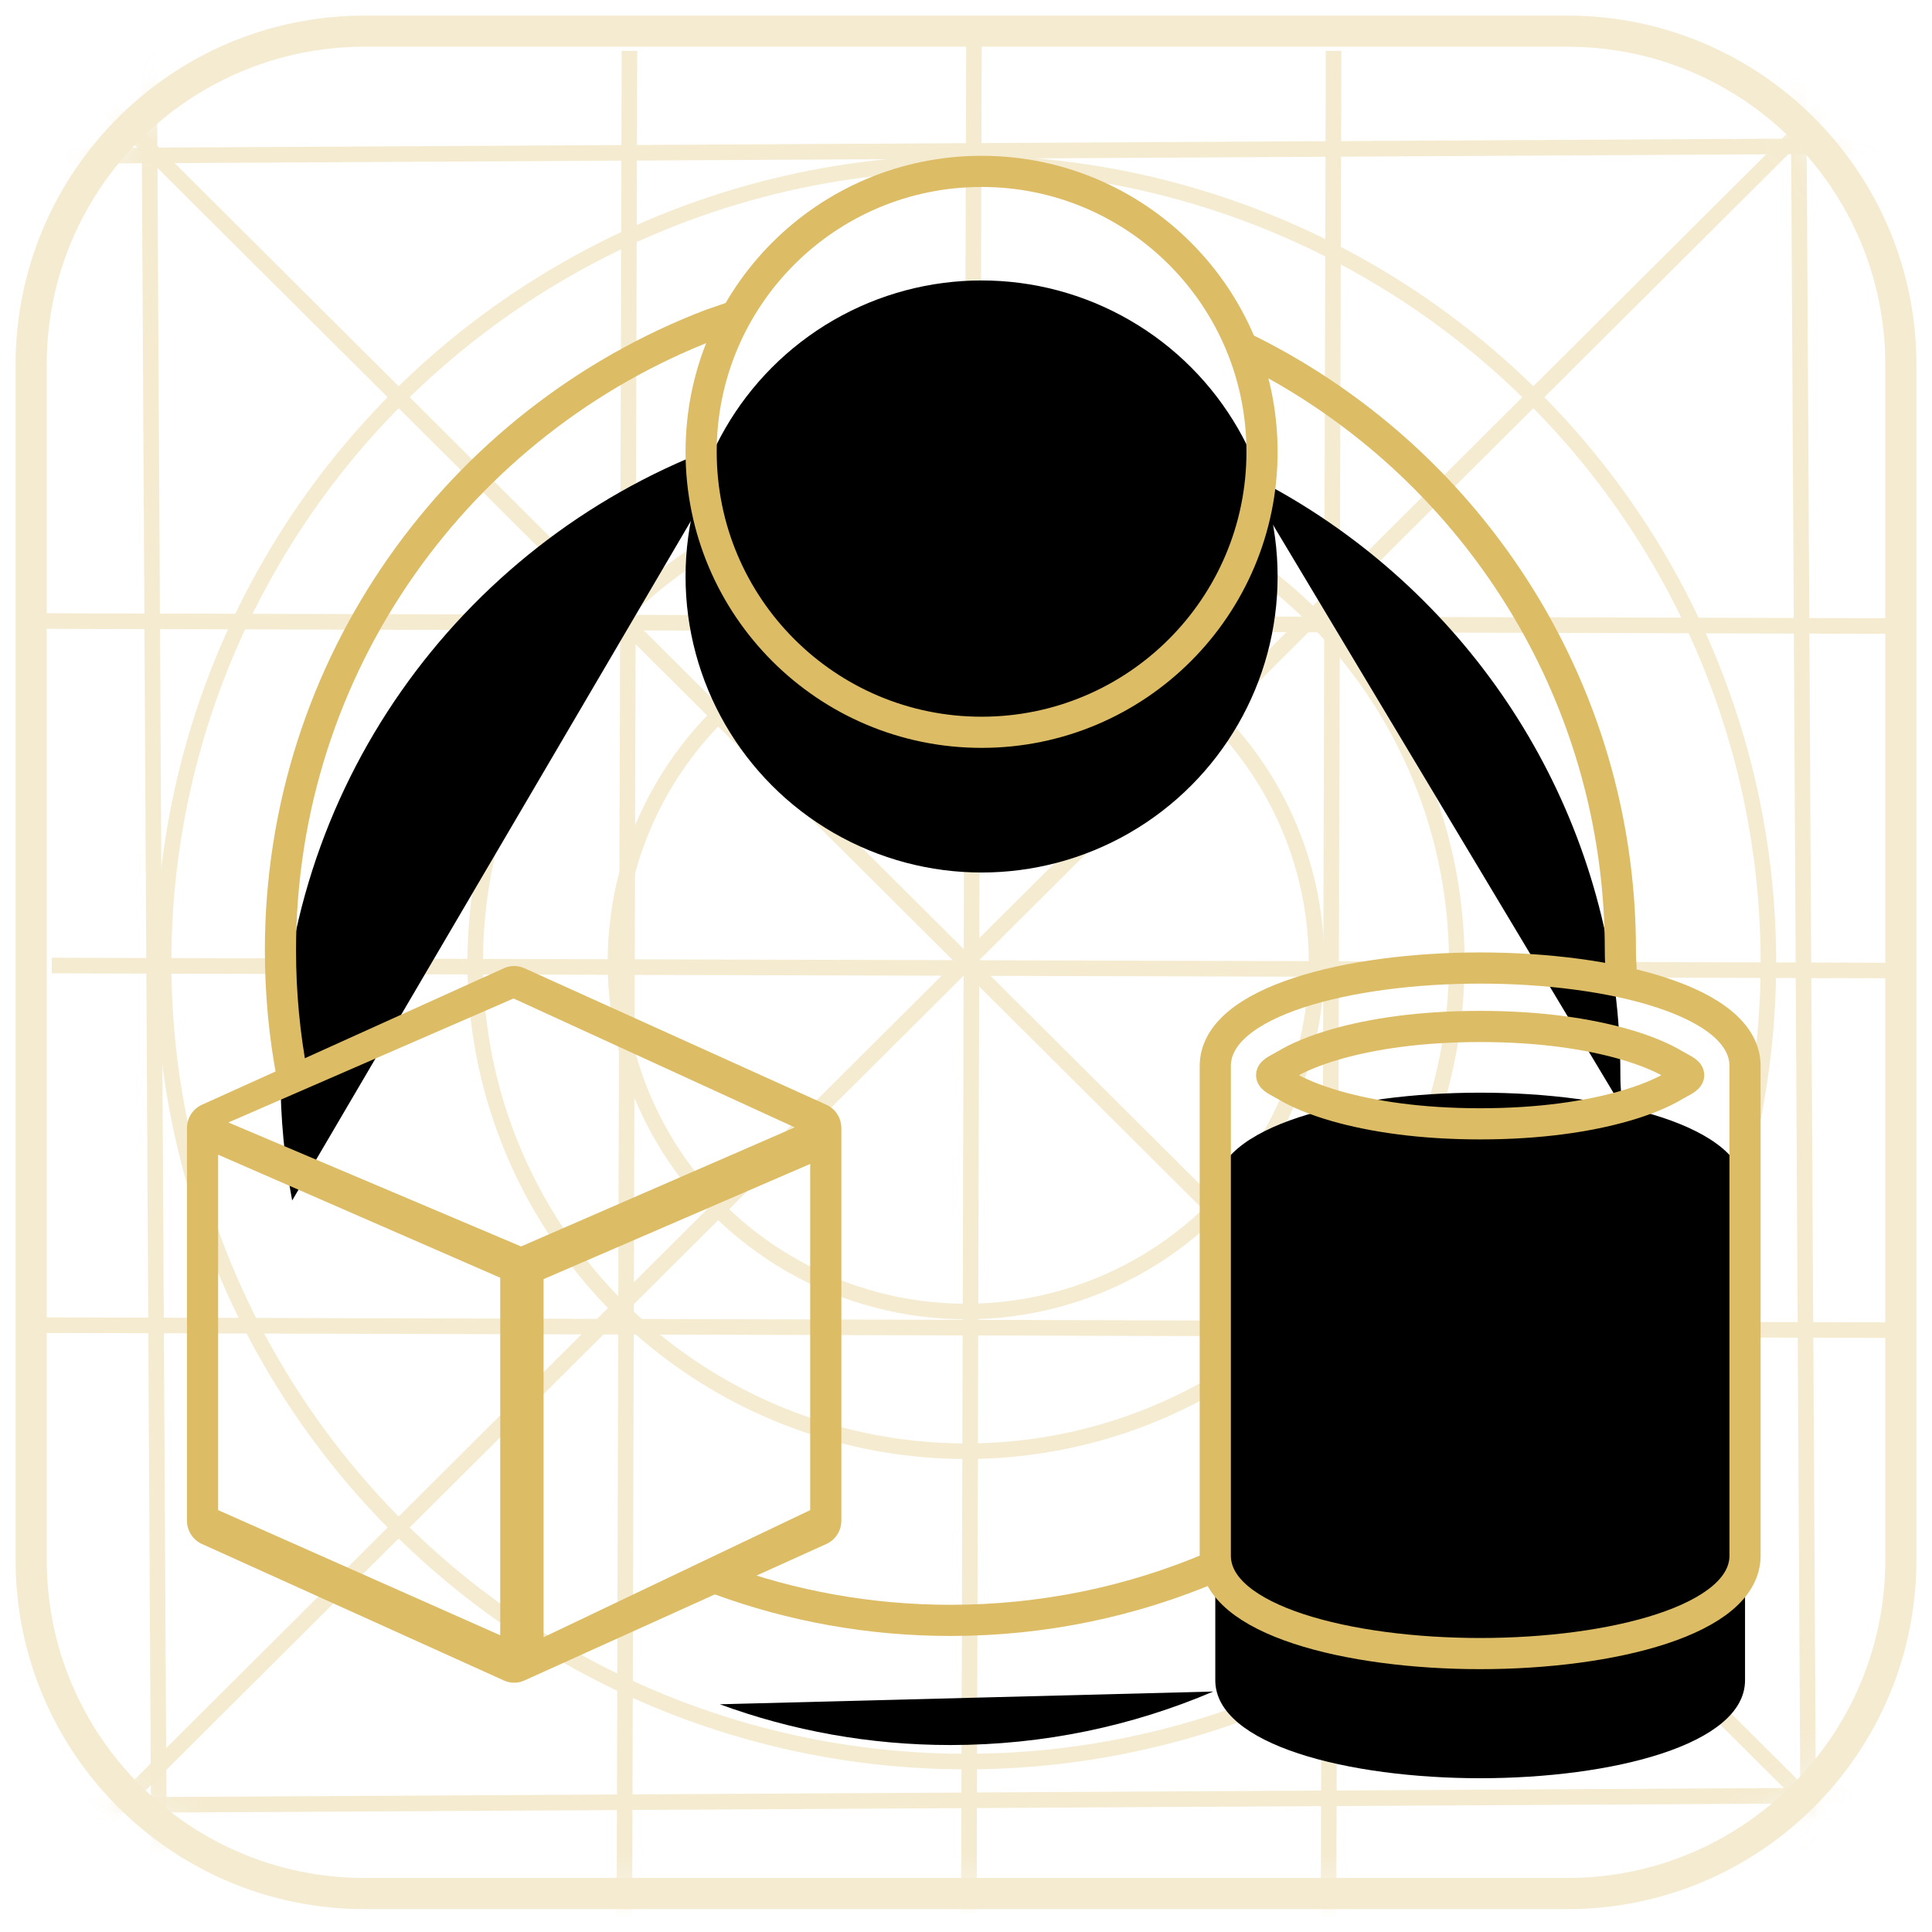 <?xml version="1.0" encoding="UTF-8"?>
<svg width="62px" height="62px" viewBox="0 0 62 62" version="1.1" xmlns="http://www.w3.org/2000/svg" xmlns:xlink="http://www.w3.org/1999/xlink">
    <!-- Generator: Sketch 63.1 (92452) - https://sketch.com -->
    <title>IOT Coming icon</title>
    <desc>Created with Sketch.</desc>
    <defs>
        <path d="M10.7,0 L49.3,0 C55.209,-1.08554777e-15 60,4.791 60,10.7 L60,49.066 C60,54.975 55.209,59.766 49.3,59.766 L10.7,59.766 C4.791,59.766 7.23698514e-16,54.975 0,49.066 L0,10.7 C-7.23698514e-16,4.791 4.791,1.08554777e-15 10.7,0 Z" id="path-1"></path>
        <path d="M51,30.44 C51.045,29.871 51,30.081 51,29.5 C51,22.027 47.187,15.445 41.401,11.592 C40.578,11.044 39.716,10.551 38.819,10.119 M22.703,9.108 L21.821,9.412 C13.739,12.503 8,20.331 8,29.5 C8,30.876 8.129,32.221 8.376,33.525 M22.1,49.692 C24.407,50.538 26.9,51 29.5,51 C32.494,51 35.345,50.388 37.934,49.283" id="path-3"></path>
        <filter x="-17.4%" y="-13.5%" width="134.9%" height="136.1%" filterUnits="objectBoundingBox" id="filter-4">
            <feMorphology radius="0.5" operator="dilate" in="SourceAlpha" result="shadowSpreadOuter1"></feMorphology>
            <feOffset dx="0" dy="2" in="shadowSpreadOuter1" result="shadowOffsetOuter1"></feOffset>
            <feMorphology radius="1" operator="erode" in="SourceAlpha" result="shadowInner"></feMorphology>
            <feOffset dx="0" dy="2" in="shadowInner" result="shadowInner"></feOffset>
            <feComposite in="shadowOffsetOuter1" in2="shadowInner" operator="out" result="shadowOffsetOuter1"></feComposite>
            <feGaussianBlur stdDeviation="2" in="shadowOffsetOuter1" result="shadowBlurOuter1"></feGaussianBlur>
            <feColorMatrix values="0 0 0 0 0   0 0 0 0 0   0 0 0 0 0  0 0 0 0.2 0" type="matrix" in="shadowBlurOuter1"></feColorMatrix>
        </filter>
        <path d="M38,48.922 C38,50.997 42.284,52.065 46.5,52.065 C50.716,52.065 55,50.997 55,48.922 L55,33.365 C55,33.334 55,33.334 55,33.302 C55,33.271 55,33.24 55,33.208 C55,31.134 50.716,30.065 46.5,30.065 C42.284,30.065 38,31.134 38,33.208 C38,33.24 38,33.271 38,33.302 C38,33.334 38,33.334 38,33.365 L38,48.922 Z" id="path-5"></path>
        <filter x="-44.1%" y="-25.0%" width="188.2%" height="168.2%" filterUnits="objectBoundingBox" id="filter-6">
            <feMorphology radius="0.5" operator="dilate" in="SourceAlpha" result="shadowSpreadOuter1"></feMorphology>
            <feOffset dx="0" dy="2" in="shadowSpreadOuter1" result="shadowOffsetOuter1"></feOffset>
            <feMorphology radius="1" operator="erode" in="SourceAlpha" result="shadowInner"></feMorphology>
            <feOffset dx="0" dy="2" in="shadowInner" result="shadowInner"></feOffset>
            <feComposite in="shadowOffsetOuter1" in2="shadowInner" operator="out" result="shadowOffsetOuter1"></feComposite>
            <feGaussianBlur stdDeviation="2" in="shadowOffsetOuter1" result="shadowBlurOuter1"></feGaussianBlur>
            <feColorMatrix values="0 0 0 0 0   0 0 0 0 0   0 0 0 0 0  0 0 0 0.2 0" type="matrix" in="shadowBlurOuter1"></feColorMatrix>
        </filter>
        <path d="M46.5,31.44 C51.158,31.44 53.692,32.815 53.692,33.503 C53.692,34.19 51.158,35.565 46.5,35.565 C41.842,35.565 39.308,34.19 39.308,33.503 C39.308,32.815 41.842,31.44 46.5,31.44 Z" id="path-7"></path>
        <filter x="-48.7%" y="-121.2%" width="197.3%" height="439.4%" filterUnits="objectBoundingBox" id="filter-8">
            <feOffset dx="0" dy="2" in="SourceAlpha" result="shadowOffsetOuter1"></feOffset>
            <feMorphology radius="1" operator="erode" in="SourceAlpha" result="shadowInner"></feMorphology>
            <feOffset dx="0" dy="2" in="shadowInner" result="shadowInner"></feOffset>
            <feComposite in="shadowOffsetOuter1" in2="shadowInner" operator="out" result="shadowOffsetOuter1"></feComposite>
            <feGaussianBlur stdDeviation="2" in="shadowOffsetOuter1" result="shadowBlurOuter1"></feGaussianBlur>
            <feColorMatrix values="0 0 0 0 0   0 0 0 0 0   0 0 0 0 0  0 0 0 0.2 0" type="matrix" in="shadowBlurOuter1"></feColorMatrix>
        </filter>
        <circle id="path-9" cx="30.5" cy="13.5" r="9.5"></circle>
        <filter x="-36.8%" y="-26.3%" width="173.7%" height="173.7%" filterUnits="objectBoundingBox" id="filter-10">
            <feOffset dx="0" dy="2" in="SourceAlpha" result="shadowOffsetOuter1"></feOffset>
            <feMorphology radius="1" operator="erode" in="SourceAlpha" result="shadowInner"></feMorphology>
            <feOffset dx="0" dy="2" in="shadowInner" result="shadowInner"></feOffset>
            <feComposite in="shadowOffsetOuter1" in2="shadowInner" operator="out" result="shadowOffsetOuter1"></feComposite>
            <feGaussianBlur stdDeviation="2" in="shadowOffsetOuter1" result="shadowBlurOuter1"></feGaussianBlur>
            <feColorMatrix values="0 0 0 0 0   0 0 0 0 0   0 0 0 0 0  0 0 0 0.2 0" type="matrix" in="shadowBlurOuter1"></feColorMatrix>
        </filter>
    </defs>
    <g id="App-icons" stroke="none" stroke-width="1" fill="none" fill-rule="evenodd">
        <g id="Categories" transform="translate(-730, -787)">
            <g id="IOT-Coming-icon" transform="translate(731, 788)">
                <g id="base'" opacity="0.3">
                    <g>
                        <mask id="mask-2" fill="white">
                            <use xlink:href="#path-1"></use>
                        </mask>
                        <use id="Rectangle-6-Copy-22" stroke="#DCBC65" xlink:href="#path-1"></use>
                        <g id="Group-6" mask="url(#mask-2)" stroke="#DCBC65" stroke-width="0.5">
                            <g id="guides">
                                <ellipse id="Oval-1" cx="30" cy="29.883" rx="11.25" ry="11.205"></ellipse>
                                <ellipse id="Oval-1" cx="30" cy="29.883" rx="15.75" ry="15.688"></ellipse>
                                <ellipse id="Oval-1" cx="30" cy="29.883" rx="25.75" ry="25.648"></ellipse>
                                <line x1="0" y1="0" x2="60" y2="59.766" id="Line" stroke-linecap="square"></line>
                                <line x1="0" y1="0" x2="60" y2="59.766" id="Line" stroke-linecap="square" transform="translate(30, 29.883) scale(-1, 1) translate(-30, -29.883) "></line>
                            </g>
                        </g>
                        <g id="Group-14" mask="url(#mask-2)" stroke="#DCBC65" stroke-linecap="square" stroke-width="0.5">
                            <g transform="translate(3.462, 0)" id="Line-2">
                                <line x1="0.323" y1="0.962" x2="0.646" y2="59.655"></line>
                                <line x1="53.252" y1="0.962" x2="53.574" y2="59.013"></line>
                                <line x1="26.793" y1="0.321" x2="26.631" y2="60.136"></line>
                                <line x1="15.737" y1="0.882" x2="15.575" y2="60.697"></line>
                                <line x1="38.333" y1="0.882" x2="38.171" y2="60.697"></line>
                            </g>
                        </g>
                        <g id="Group-14" mask="url(#mask-2)" stroke="#DCBC65" stroke-linecap="square" stroke-width="0.5">
                            <g transform="translate(30.546, 30.355) rotate(90) translate(-30.546, -30.355) translate(3.546, -0.145)" id="Line-2">
                                <line x1="0.323" y1="0.962" x2="0.646" y2="59.655"></line>
                                <line x1="53.252" y1="0.962" x2="53.574" y2="59.013"></line>
                                <line x1="26.793" y1="0.321" x2="26.631" y2="60.136"></line>
                                <line x1="15.737" y1="0.882" x2="15.575" y2="60.697"></line>
                                <line x1="38.333" y1="0.882" x2="38.171" y2="60.697"></line>
                            </g>
                        </g>
                    </g>
                </g>
                <g id="Shape" fill-rule="nonzero">
                    <use fill="black" fill-opacity="1" filter="url(#filter-4)" xlink:href="#path-3"></use>
                    <use stroke="#DCBC65" stroke-width="1" xlink:href="#path-3"></use>
                </g>
                <g id="Path" fill-rule="nonzero">
                    <use fill="black" fill-opacity="1" filter="url(#filter-6)" xlink:href="#path-5"></use>
                    <use stroke="#DCBC65" stroke-width="1" xlink:href="#path-5"></use>
                </g>
                <g id="Path" fill-rule="nonzero">
                    <use fill="black" fill-opacity="1" filter="url(#filter-8)" xlink:href="#path-7"></use>
                    <path stroke="#DCBC65" stroke-width="1" d="M46.5,31.94 C44.577,31.94 43.026,32.179 41.879,32.508 C41.184,32.708 40.642,32.938 40.264,33.167 C40.061,33.29 39.808,33.383 39.808,33.503 C39.808,33.622 40.061,33.716 40.264,33.839 C40.642,34.068 41.184,34.298 41.879,34.497 C43.026,34.826 44.577,35.065 46.5,35.065 C48.423,35.065 49.974,34.826 51.121,34.497 C51.816,34.298 52.358,34.068 52.736,33.839 C52.939,33.716 53.192,33.622 53.192,33.503 C53.192,33.383 52.939,33.29 52.736,33.167 C52.358,32.938 51.816,32.708 51.121,32.508 C49.974,32.179 48.423,31.94 46.5,31.94 Z" stroke-linejoin="square"></path>
                </g>
                <g id="Oval" fill-rule="nonzero">
                    <use fill="black" fill-opacity="1" filter="url(#filter-10)" xlink:href="#path-9"></use>
                    <circle stroke="#DCBC65" stroke-width="1" stroke-linejoin="square" cx="30.5" cy="13.5" r="9"></circle>
                </g>
                <path d="M15.433,30.003 C15.343,30.011 15.254,30.034 15.172,30.071 L5.48,34.453 C5.187,34.585 4.999,34.88 5,35.206 L5,47.803 C5.002,48.125 5.19,48.417 5.48,48.548 L15.172,52.929 C15.381,53.024 15.619,53.024 15.828,52.929 L25.52,48.548 C25.81,48.417 25.998,48.125 26,47.803 L26,35.206 C26.001,34.88 25.813,34.585 25.52,34.453 L15.828,30.071 C15.704,30.015 15.568,29.991 15.433,30.003 L15.433,30.003 Z M15.48,31.042 L24.505,35.179 L15.722,39 L6.329,35.021 L15.48,31.042 Z M6,36.055 L15.053,40.004 L15.053,51.478 L6,47.461 L6,36.055 Z M25,36.352 L25,47.461 L16.444,51.54 L16.444,40.049 L25,36.352 Z" id="Shape" fill="#DCBC65" fill-rule="nonzero"></path>
            </g>
        </g>
    </g>
</svg>